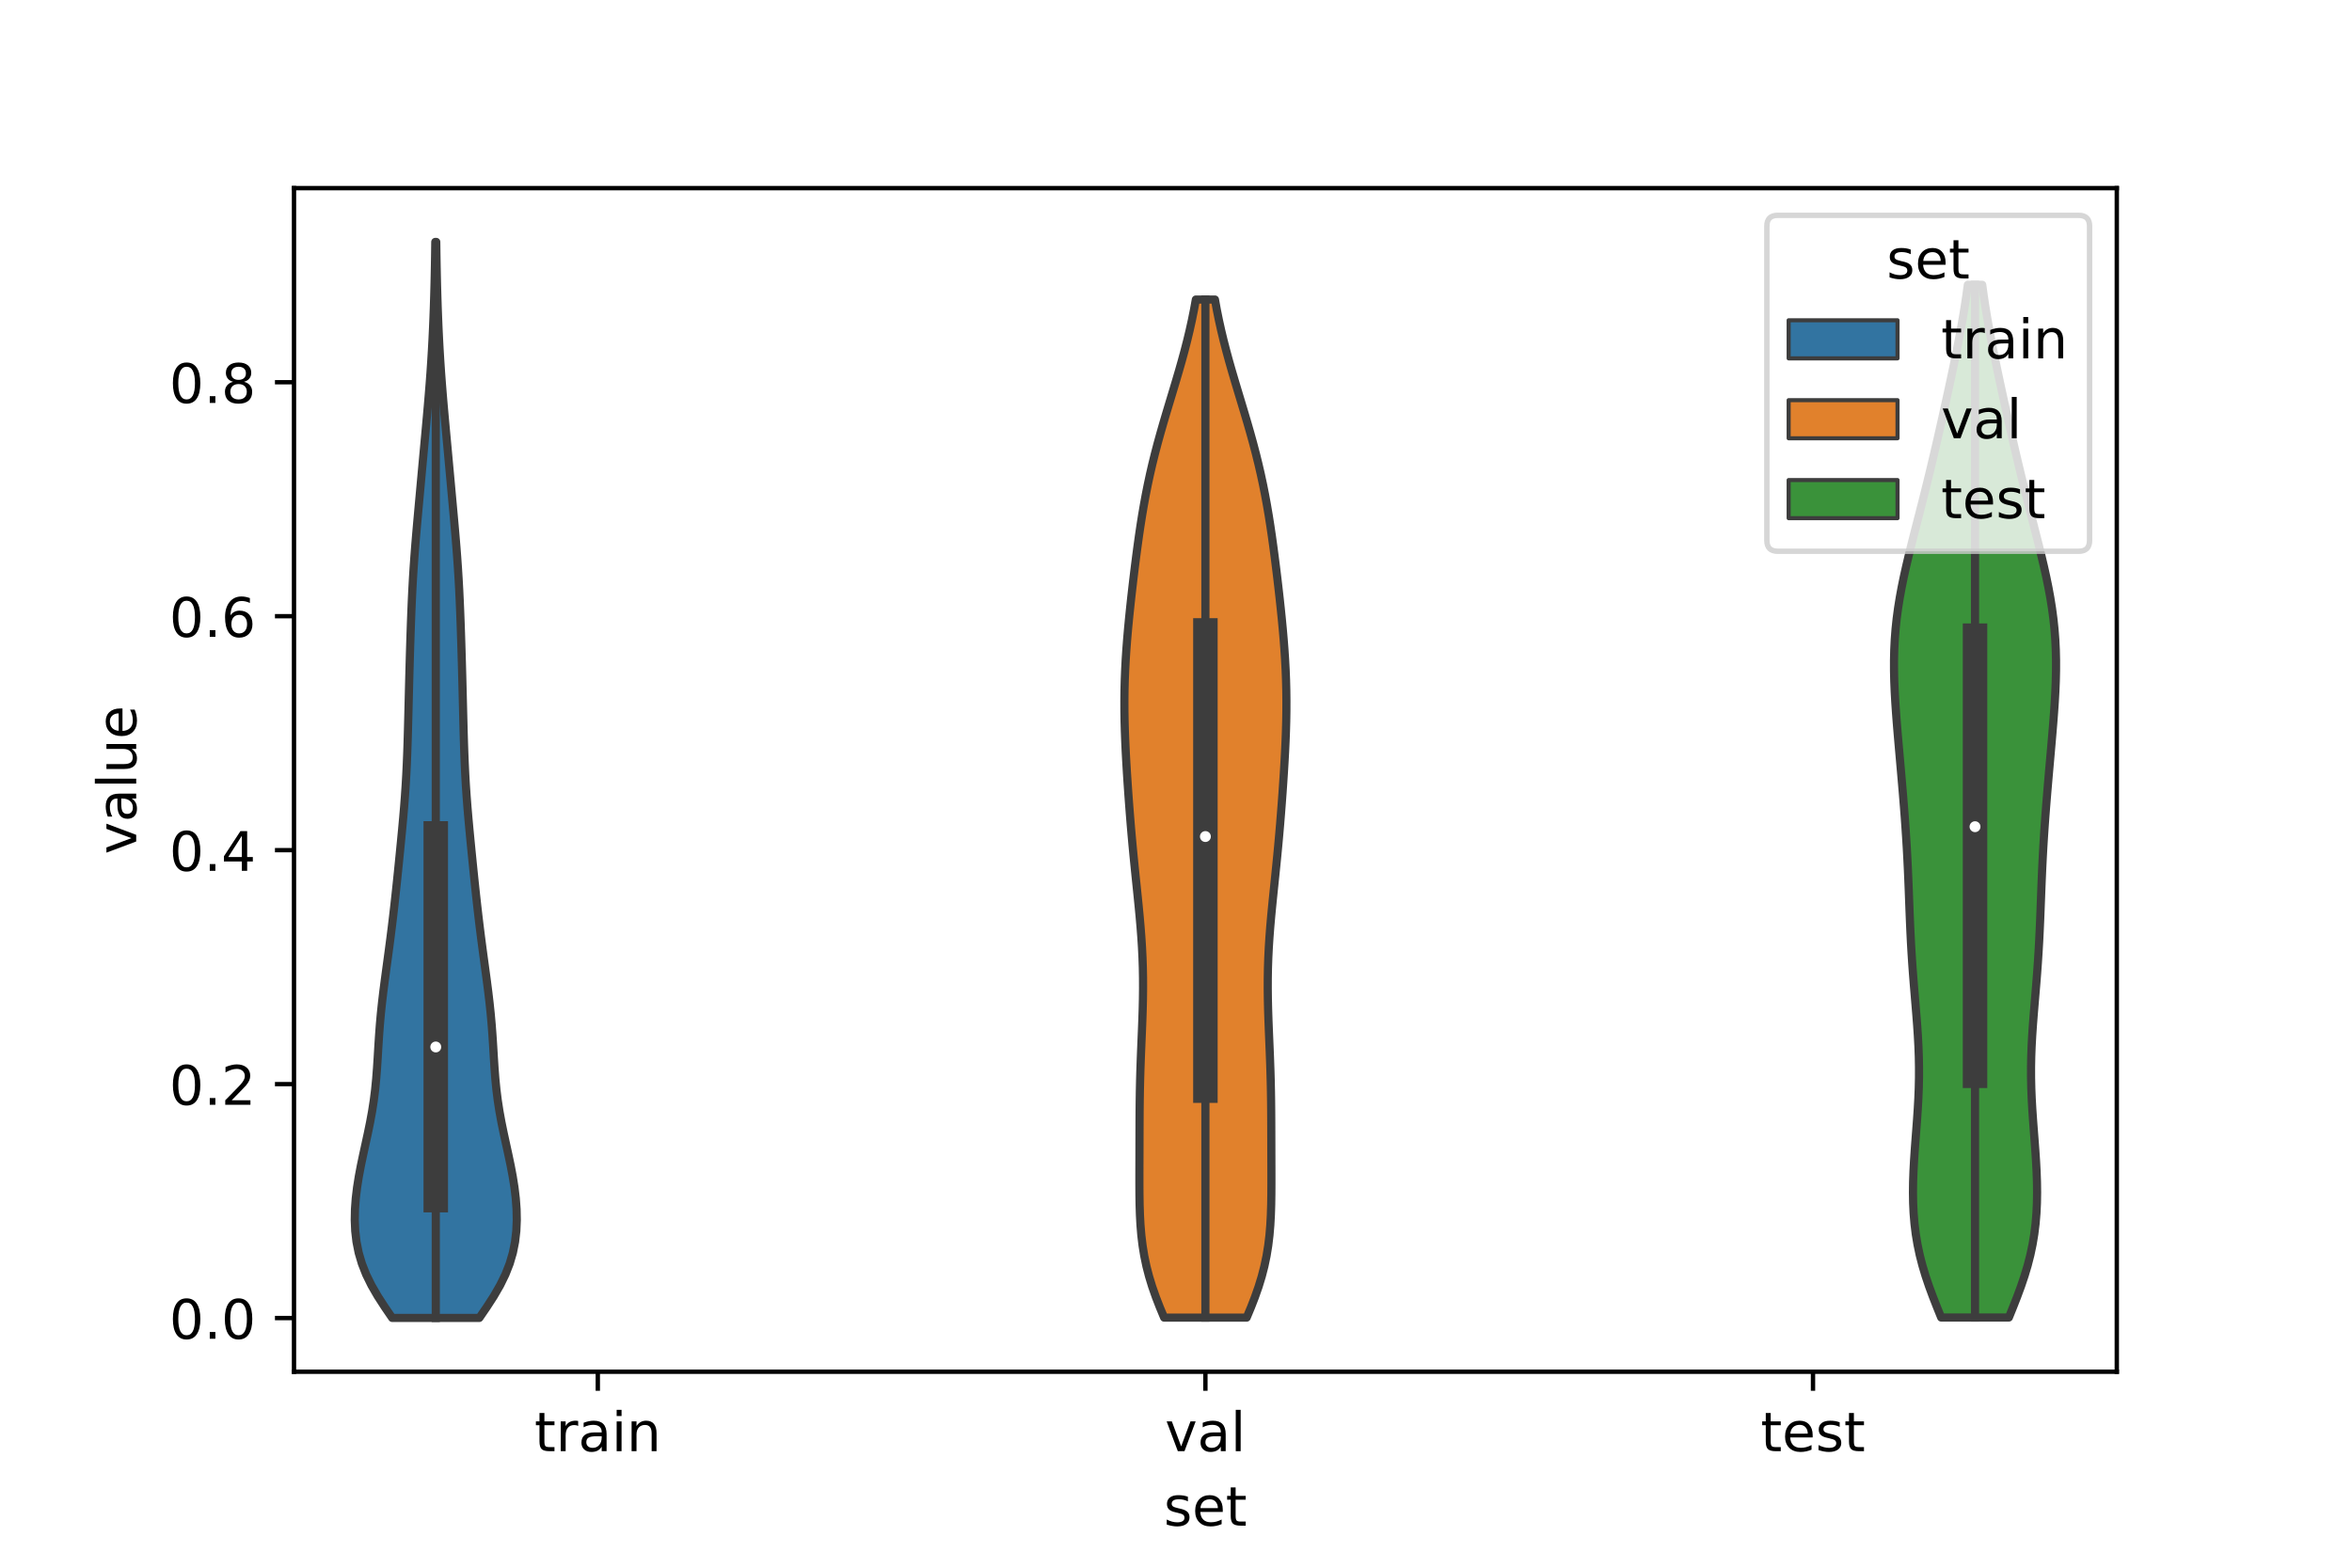 <?xml version="1.0" encoding="utf-8" standalone="no"?>
<!DOCTYPE svg PUBLIC "-//W3C//DTD SVG 1.1//EN"
  "http://www.w3.org/Graphics/SVG/1.1/DTD/svg11.dtd">
<!-- Created with matplotlib (https://matplotlib.org/) -->
<svg height="288pt" version="1.1" viewBox="0 0 432 288" width="432pt" xmlns="http://www.w3.org/2000/svg" xmlns:xlink="http://www.w3.org/1999/xlink">
 <defs>
  <style type="text/css">*{stroke-linecap:butt;stroke-linejoin:round;}</style>
 </defs>
 <g id="figure_1">
  <g id="patch_1">
   <path d="M 0 288 
L 432 288 
L 432 0 
L 0 0 
z
" style="fill:#ffffff;"/>
  </g>
  <g id="axes_1">
   <g id="patch_2">
    <path d="M 54 252 
L 388.8 252 
L 388.8 34.56 
L 54 34.56 
z
" style="fill:#ffffff;"/>
   </g>
   <g id="PolyCollection_1">
    <defs>
     <path d="M 88.04 -45.884 
L 72.04 -45.884 
L 70.673 -47.88 
L 69.383 -49.877 
L 68.229 -51.874 
L 67.249 -53.87 
L 66.465 -55.867 
L 65.878 -57.864 
L 65.479 -59.86 
L 65.246 -61.857 
L 65.16 -63.854 
L 65.199 -65.851 
L 65.345 -67.847 
L 65.584 -69.844 
L 65.9 -71.841 
L 66.276 -73.837 
L 66.695 -75.834 
L 67.132 -77.831 
L 67.567 -79.827 
L 67.976 -81.824 
L 68.341 -83.821 
L 68.65 -85.818 
L 68.901 -87.814 
L 69.098 -89.811 
L 69.251 -91.808 
L 69.379 -93.804 
L 69.498 -95.801 
L 69.626 -97.798 
L 69.776 -99.794 
L 69.955 -101.791 
L 70.164 -103.788 
L 70.4 -105.784 
L 70.656 -107.781 
L 70.924 -109.778 
L 71.195 -111.775 
L 71.463 -113.771 
L 71.724 -115.768 
L 71.975 -117.765 
L 72.215 -119.761 
L 72.444 -121.758 
L 72.664 -123.755 
L 72.877 -125.751 
L 73.083 -127.748 
L 73.285 -129.745 
L 73.484 -131.741 
L 73.679 -133.738 
L 73.87 -135.735 
L 74.052 -137.732 
L 74.222 -139.728 
L 74.375 -141.725 
L 74.51 -143.722 
L 74.625 -145.718 
L 74.721 -147.715 
L 74.801 -149.712 
L 74.868 -151.708 
L 74.926 -153.705 
L 74.978 -155.702 
L 75.028 -157.699 
L 75.077 -159.695 
L 75.127 -161.692 
L 75.178 -163.689 
L 75.232 -165.685 
L 75.289 -167.682 
L 75.349 -169.679 
L 75.413 -171.675 
L 75.482 -173.672 
L 75.558 -175.669 
L 75.642 -177.665 
L 75.737 -179.662 
L 75.846 -181.659 
L 75.97 -183.656 
L 76.109 -185.652 
L 76.262 -187.649 
L 76.427 -189.646 
L 76.601 -191.642 
L 76.78 -193.639 
L 76.962 -195.636 
L 77.144 -197.632 
L 77.326 -199.629 
L 77.508 -201.626 
L 77.691 -203.622 
L 77.874 -205.619 
L 78.058 -207.616 
L 78.241 -209.613 
L 78.422 -211.609 
L 78.598 -213.606 
L 78.766 -215.603 
L 78.925 -217.599 
L 79.073 -219.596 
L 79.207 -221.593 
L 79.328 -223.589 
L 79.436 -225.586 
L 79.531 -227.583 
L 79.614 -229.58 
L 79.688 -231.576 
L 79.751 -233.573 
L 79.806 -235.57 
L 79.853 -237.566 
L 79.892 -239.563 
L 79.925 -241.56 
L 79.952 -243.556 
L 80.128 -243.556 
L 80.128 -243.556 
L 80.155 -241.56 
L 80.188 -239.563 
L 80.227 -237.566 
L 80.274 -235.57 
L 80.329 -233.573 
L 80.392 -231.576 
L 80.466 -229.58 
L 80.549 -227.583 
L 80.644 -225.586 
L 80.752 -223.589 
L 80.873 -221.593 
L 81.007 -219.596 
L 81.155 -217.599 
L 81.314 -215.603 
L 81.482 -213.606 
L 81.658 -211.609 
L 81.839 -209.613 
L 82.022 -207.616 
L 82.206 -205.619 
L 82.389 -203.622 
L 82.572 -201.626 
L 82.754 -199.629 
L 82.936 -197.632 
L 83.118 -195.636 
L 83.3 -193.639 
L 83.479 -191.642 
L 83.653 -189.646 
L 83.818 -187.649 
L 83.971 -185.652 
L 84.11 -183.656 
L 84.234 -181.659 
L 84.343 -179.662 
L 84.438 -177.665 
L 84.522 -175.669 
L 84.598 -173.672 
L 84.667 -171.675 
L 84.731 -169.679 
L 84.791 -167.682 
L 84.848 -165.685 
L 84.902 -163.689 
L 84.953 -161.692 
L 85.003 -159.695 
L 85.052 -157.699 
L 85.102 -155.702 
L 85.154 -153.705 
L 85.212 -151.708 
L 85.279 -149.712 
L 85.359 -147.715 
L 85.455 -145.718 
L 85.57 -143.722 
L 85.705 -141.725 
L 85.858 -139.728 
L 86.028 -137.732 
L 86.21 -135.735 
L 86.401 -133.738 
L 86.596 -131.741 
L 86.795 -129.745 
L 86.997 -127.748 
L 87.203 -125.751 
L 87.416 -123.755 
L 87.636 -121.758 
L 87.865 -119.761 
L 88.105 -117.765 
L 88.356 -115.768 
L 88.617 -113.771 
L 88.885 -111.775 
L 89.156 -109.778 
L 89.424 -107.781 
L 89.68 -105.784 
L 89.916 -103.788 
L 90.125 -101.791 
L 90.304 -99.794 
L 90.454 -97.798 
L 90.582 -95.801 
L 90.701 -93.804 
L 90.829 -91.808 
L 90.982 -89.811 
L 91.179 -87.814 
L 91.43 -85.818 
L 91.739 -83.821 
L 92.104 -81.824 
L 92.513 -79.827 
L 92.948 -77.831 
L 93.385 -75.834 
L 93.804 -73.837 
L 94.18 -71.841 
L 94.496 -69.844 
L 94.735 -67.847 
L 94.881 -65.851 
L 94.92 -63.854 
L 94.834 -61.857 
L 94.601 -59.86 
L 94.202 -57.864 
L 93.615 -55.867 
L 92.831 -53.87 
L 91.851 -51.874 
L 90.697 -49.877 
L 89.407 -47.88 
L 88.04 -45.884 
z
" id="m7cd58d829e" style="stroke:#3d3d3d;stroke-width:1.5;"/>
    </defs>
    <g clip-path="url(#pd2f71555f4)">
     <use style="fill:#3274a1;stroke:#3d3d3d;stroke-width:1.5;" x="0" xlink:href="#m7cd58d829e" y="288"/>
    </g>
   </g>
   <g id="PolyCollection_2">
    <defs>
     <path d="M 228.98 -45.942 
L 213.82 -45.942 
L 213.032 -47.831 
L 212.298 -49.72 
L 211.634 -51.61 
L 211.055 -53.499 
L 210.566 -55.388 
L 210.17 -57.277 
L 209.862 -59.166 
L 209.634 -61.056 
L 209.476 -62.945 
L 209.374 -64.834 
L 209.315 -66.723 
L 209.286 -68.612 
L 209.276 -70.502 
L 209.277 -72.391 
L 209.282 -74.28 
L 209.288 -76.169 
L 209.292 -78.058 
L 209.297 -79.948 
L 209.304 -81.837 
L 209.315 -83.726 
L 209.333 -85.615 
L 209.362 -87.504 
L 209.403 -89.394 
L 209.456 -91.283 
L 209.521 -93.172 
L 209.594 -95.061 
L 209.672 -96.95 
L 209.751 -98.84 
L 209.823 -100.729 
L 209.884 -102.618 
L 209.928 -104.507 
L 209.949 -106.396 
L 209.944 -108.286 
L 209.911 -110.175 
L 209.847 -112.064 
L 209.754 -113.953 
L 209.633 -115.842 
L 209.488 -117.732 
L 209.323 -119.621 
L 209.143 -121.51 
L 208.953 -123.399 
L 208.759 -125.288 
L 208.563 -127.178 
L 208.371 -129.067 
L 208.184 -130.956 
L 208.006 -132.845 
L 207.836 -134.734 
L 207.674 -136.624 
L 207.522 -138.513 
L 207.376 -140.402 
L 207.238 -142.291 
L 207.108 -144.18 
L 206.985 -146.07 
L 206.871 -147.959 
L 206.769 -149.848 
L 206.68 -151.737 
L 206.608 -153.626 
L 206.555 -155.516 
L 206.525 -157.405 
L 206.52 -159.294 
L 206.541 -161.183 
L 206.589 -163.072 
L 206.664 -164.962 
L 206.764 -166.851 
L 206.888 -168.74 
L 207.034 -170.629 
L 207.198 -172.518 
L 207.378 -174.408 
L 207.571 -176.297 
L 207.775 -178.186 
L 207.989 -180.075 
L 208.21 -181.964 
L 208.441 -183.854 
L 208.68 -185.743 
L 208.93 -187.632 
L 209.192 -189.521 
L 209.471 -191.41 
L 209.769 -193.3 
L 210.091 -195.189 
L 210.438 -197.078 
L 210.813 -198.967 
L 211.219 -200.856 
L 211.656 -202.746 
L 212.123 -204.635 
L 212.619 -206.524 
L 213.141 -208.413 
L 213.683 -210.302 
L 214.242 -212.192 
L 214.81 -214.081 
L 215.381 -215.97 
L 215.948 -217.859 
L 216.505 -219.749 
L 217.044 -221.638 
L 217.56 -223.527 
L 218.047 -225.416 
L 218.502 -227.305 
L 218.921 -229.195 
L 219.303 -231.084 
L 219.645 -232.973 
L 223.155 -232.973 
L 223.155 -232.973 
L 223.497 -231.084 
L 223.879 -229.195 
L 224.298 -227.305 
L 224.753 -225.416 
L 225.24 -223.527 
L 225.756 -221.638 
L 226.295 -219.749 
L 226.852 -217.859 
L 227.419 -215.97 
L 227.99 -214.081 
L 228.558 -212.192 
L 229.117 -210.302 
L 229.659 -208.413 
L 230.181 -206.524 
L 230.677 -204.635 
L 231.144 -202.746 
L 231.581 -200.856 
L 231.987 -198.967 
L 232.362 -197.078 
L 232.709 -195.189 
L 233.031 -193.3 
L 233.329 -191.41 
L 233.608 -189.521 
L 233.87 -187.632 
L 234.12 -185.743 
L 234.359 -183.854 
L 234.59 -181.964 
L 234.811 -180.075 
L 235.025 -178.186 
L 235.229 -176.297 
L 235.422 -174.408 
L 235.602 -172.518 
L 235.766 -170.629 
L 235.912 -168.74 
L 236.036 -166.851 
L 236.136 -164.962 
L 236.211 -163.072 
L 236.259 -161.183 
L 236.28 -159.294 
L 236.275 -157.405 
L 236.245 -155.516 
L 236.192 -153.626 
L 236.12 -151.737 
L 236.031 -149.848 
L 235.929 -147.959 
L 235.815 -146.07 
L 235.692 -144.18 
L 235.562 -142.291 
L 235.424 -140.402 
L 235.278 -138.513 
L 235.126 -136.624 
L 234.964 -134.734 
L 234.794 -132.845 
L 234.616 -130.956 
L 234.429 -129.067 
L 234.237 -127.178 
L 234.041 -125.288 
L 233.847 -123.399 
L 233.657 -121.51 
L 233.477 -119.621 
L 233.312 -117.732 
L 233.167 -115.842 
L 233.046 -113.953 
L 232.953 -112.064 
L 232.889 -110.175 
L 232.856 -108.286 
L 232.851 -106.396 
L 232.872 -104.507 
L 232.916 -102.618 
L 232.977 -100.729 
L 233.049 -98.84 
L 233.128 -96.95 
L 233.206 -95.061 
L 233.279 -93.172 
L 233.344 -91.283 
L 233.397 -89.394 
L 233.438 -87.504 
L 233.467 -85.615 
L 233.485 -83.726 
L 233.496 -81.837 
L 233.503 -79.948 
L 233.508 -78.058 
L 233.512 -76.169 
L 233.518 -74.28 
L 233.523 -72.391 
L 233.524 -70.502 
L 233.514 -68.612 
L 233.485 -66.723 
L 233.426 -64.834 
L 233.324 -62.945 
L 233.166 -61.056 
L 232.938 -59.166 
L 232.63 -57.277 
L 232.234 -55.388 
L 231.745 -53.499 
L 231.166 -51.61 
L 230.502 -49.72 
L 229.768 -47.831 
L 228.98 -45.942 
z
" id="ma87e8f7201" style="stroke:#3d3d3d;stroke-width:1.5;"/>
    </defs>
    <g clip-path="url(#pd2f71555f4)">
     <use style="fill:#e1812c;stroke:#3d3d3d;stroke-width:1.5;" x="0" xlink:href="#ma87e8f7201" y="288"/>
    </g>
   </g>
   <g id="PolyCollection_3">
    <defs>
     <path d="M 368.975 -45.959 
L 356.545 -45.959 
L 355.769 -47.875 
L 355.017 -49.791 
L 354.309 -51.708 
L 353.662 -53.624 
L 353.089 -55.541 
L 352.598 -57.457 
L 352.194 -59.373 
L 351.875 -61.29 
L 351.639 -63.206 
L 351.479 -65.123 
L 351.39 -67.039 
L 351.361 -68.955 
L 351.385 -70.872 
L 351.453 -72.788 
L 351.555 -74.705 
L 351.682 -76.621 
L 351.824 -78.537 
L 351.972 -80.454 
L 352.115 -82.37 
L 352.244 -84.287 
L 352.351 -86.203 
L 352.427 -88.119 
L 352.468 -90.036 
L 352.471 -91.952 
L 352.436 -93.869 
L 352.365 -95.785 
L 352.262 -97.701 
L 352.133 -99.618 
L 351.986 -101.534 
L 351.828 -103.451 
L 351.667 -105.367 
L 351.508 -107.284 
L 351.358 -109.2 
L 351.22 -111.116 
L 351.096 -113.033 
L 350.986 -114.949 
L 350.891 -116.866 
L 350.806 -118.782 
L 350.729 -120.698 
L 350.656 -122.615 
L 350.584 -124.531 
L 350.507 -126.448 
L 350.424 -128.364 
L 350.331 -130.28 
L 350.227 -132.197 
L 350.111 -134.113 
L 349.984 -136.03 
L 349.847 -137.946 
L 349.7 -139.862 
L 349.546 -141.779 
L 349.385 -143.695 
L 349.22 -145.612 
L 349.052 -147.528 
L 348.883 -149.444 
L 348.715 -151.361 
L 348.55 -153.277 
L 348.392 -155.194 
L 348.246 -157.11 
L 348.115 -159.026 
L 348.007 -160.943 
L 347.927 -162.859 
L 347.883 -164.776 
L 347.88 -166.692 
L 347.924 -168.608 
L 348.019 -170.525 
L 348.167 -172.441 
L 348.37 -174.358 
L 348.626 -176.274 
L 348.933 -178.19 
L 349.285 -180.107 
L 349.678 -182.023 
L 350.104 -183.94 
L 350.557 -185.856 
L 351.029 -187.772 
L 351.513 -189.689 
L 352.005 -191.605 
L 352.498 -193.522 
L 352.988 -195.438 
L 353.472 -197.354 
L 353.949 -199.271 
L 354.418 -201.187 
L 354.877 -203.104 
L 355.329 -205.02 
L 355.773 -206.936 
L 356.211 -208.853 
L 356.643 -210.769 
L 357.07 -212.686 
L 357.493 -214.602 
L 357.912 -216.518 
L 358.324 -218.435 
L 358.73 -220.351 
L 359.128 -222.268 
L 359.514 -224.184 
L 359.886 -226.1 
L 360.241 -228.017 
L 360.576 -229.933 
L 360.888 -231.85 
L 361.176 -233.766 
L 361.436 -235.682 
L 364.084 -235.682 
L 364.084 -235.682 
L 364.344 -233.766 
L 364.632 -231.85 
L 364.944 -229.933 
L 365.279 -228.017 
L 365.634 -226.1 
L 366.006 -224.184 
L 366.392 -222.268 
L 366.79 -220.351 
L 367.196 -218.435 
L 367.608 -216.518 
L 368.027 -214.602 
L 368.45 -212.686 
L 368.877 -210.769 
L 369.309 -208.853 
L 369.747 -206.936 
L 370.191 -205.02 
L 370.643 -203.104 
L 371.102 -201.187 
L 371.571 -199.271 
L 372.048 -197.354 
L 372.532 -195.438 
L 373.022 -193.522 
L 373.515 -191.605 
L 374.007 -189.689 
L 374.491 -187.772 
L 374.963 -185.856 
L 375.416 -183.94 
L 375.842 -182.023 
L 376.235 -180.107 
L 376.587 -178.19 
L 376.894 -176.274 
L 377.15 -174.358 
L 377.353 -172.441 
L 377.501 -170.525 
L 377.596 -168.608 
L 377.64 -166.692 
L 377.637 -164.776 
L 377.593 -162.859 
L 377.513 -160.943 
L 377.405 -159.026 
L 377.274 -157.11 
L 377.128 -155.194 
L 376.97 -153.277 
L 376.805 -151.361 
L 376.637 -149.444 
L 376.468 -147.528 
L 376.3 -145.612 
L 376.135 -143.695 
L 375.974 -141.779 
L 375.82 -139.862 
L 375.673 -137.946 
L 375.536 -136.03 
L 375.409 -134.113 
L 375.293 -132.197 
L 375.189 -130.28 
L 375.096 -128.364 
L 375.013 -126.448 
L 374.936 -124.531 
L 374.864 -122.615 
L 374.791 -120.698 
L 374.714 -118.782 
L 374.629 -116.866 
L 374.534 -114.949 
L 374.424 -113.033 
L 374.3 -111.116 
L 374.162 -109.2 
L 374.012 -107.284 
L 373.853 -105.367 
L 373.692 -103.451 
L 373.534 -101.534 
L 373.387 -99.618 
L 373.258 -97.701 
L 373.155 -95.785 
L 373.084 -93.869 
L 373.049 -91.952 
L 373.052 -90.036 
L 373.093 -88.119 
L 373.169 -86.203 
L 373.276 -84.287 
L 373.405 -82.37 
L 373.548 -80.454 
L 373.696 -78.537 
L 373.838 -76.621 
L 373.965 -74.705 
L 374.067 -72.788 
L 374.135 -70.872 
L 374.159 -68.955 
L 374.13 -67.039 
L 374.041 -65.123 
L 373.881 -63.206 
L 373.645 -61.29 
L 373.326 -59.373 
L 372.922 -57.457 
L 372.431 -55.541 
L 371.858 -53.624 
L 371.211 -51.708 
L 370.503 -49.791 
L 369.751 -47.875 
L 368.975 -45.959 
z
" id="mfbe2bc4cc2" style="stroke:#3d3d3d;stroke-width:1.5;"/>
    </defs>
    <g clip-path="url(#pd2f71555f4)">
     <use style="fill:#3a923a;stroke:#3d3d3d;stroke-width:1.5;" x="0" xlink:href="#mfbe2bc4cc2" y="288"/>
    </g>
   </g>
   <g id="patch_3">
    <path clip-path="url(#pd2f71555f4)" d="M 109.8 242.141 
L 109.8 242.141 
L 109.8 242.141 
L 109.8 242.141 
z
" style="fill:#3274a1;stroke:#3d3d3d;stroke-linejoin:miter;stroke-width:0.75;"/>
   </g>
   <g id="patch_4">
    <path clip-path="url(#pd2f71555f4)" d="M 109.8 242.141 
L 109.8 242.141 
L 109.8 242.141 
L 109.8 242.141 
z
" style="fill:#e1812c;stroke:#3d3d3d;stroke-linejoin:miter;stroke-width:0.75;"/>
   </g>
   <g id="patch_5">
    <path clip-path="url(#pd2f71555f4)" d="M 109.8 242.141 
L 109.8 242.141 
L 109.8 242.141 
L 109.8 242.141 
z
" style="fill:#3a923a;stroke:#3d3d3d;stroke-linejoin:miter;stroke-width:0.75;"/>
   </g>
   <g id="matplotlib.axis_1">
    <g id="xtick_1">
     <g id="line2d_1">
      <defs>
       <path d="M 0 0 
L 0 3.5 
" id="m96e432c9a5" style="stroke:#000000;stroke-width:0.8;"/>
      </defs>
      <g>
       <use style="stroke:#000000;stroke-width:0.8;" x="109.8" xlink:href="#m96e432c9a5" y="252"/>
      </g>
     </g>
     <g id="text_1">
      <!-- train -->
      <g transform="translate(98.162 266.598)scale(0.1 -0.1)">
       <defs>
        <path d="M 18.312 70.219 
L 18.312 54.688 
L 36.812 54.688 
L 36.812 47.703 
L 18.312 47.703 
L 18.312 18.016 
Q 18.312 11.328 20.141 9.422 
Q 21.969 7.516 27.594 7.516 
L 36.812 7.516 
L 36.812 0 
L 27.594 0 
Q 17.188 0 13.234 3.875 
Q 9.281 7.766 9.281 18.016 
L 9.281 47.703 
L 2.688 47.703 
L 2.688 54.688 
L 9.281 54.688 
L 9.281 70.219 
z
" id="DejaVuSans-116"/>
        <path d="M 41.109 46.297 
Q 39.594 47.172 37.812 47.578 
Q 36.031 48 33.891 48 
Q 26.266 48 22.188 43.047 
Q 18.109 38.094 18.109 28.812 
L 18.109 0 
L 9.078 0 
L 9.078 54.688 
L 18.109 54.688 
L 18.109 46.188 
Q 20.953 51.172 25.484 53.578 
Q 30.031 56 36.531 56 
Q 37.453 56 38.578 55.875 
Q 39.703 55.766 41.062 55.516 
z
" id="DejaVuSans-114"/>
        <path d="M 34.281 27.484 
Q 23.391 27.484 19.188 25 
Q 14.984 22.516 14.984 16.5 
Q 14.984 11.719 18.141 8.906 
Q 21.297 6.109 26.703 6.109 
Q 34.188 6.109 38.703 11.406 
Q 43.219 16.703 43.219 25.484 
L 43.219 27.484 
z
M 52.203 31.203 
L 52.203 0 
L 43.219 0 
L 43.219 8.297 
Q 40.141 3.328 35.547 0.953 
Q 30.953 -1.422 24.312 -1.422 
Q 15.922 -1.422 10.953 3.297 
Q 6 8.016 6 15.922 
Q 6 25.141 12.172 29.828 
Q 18.359 34.516 30.609 34.516 
L 43.219 34.516 
L 43.219 35.406 
Q 43.219 41.609 39.141 45 
Q 35.062 48.391 27.688 48.391 
Q 23 48.391 18.547 47.266 
Q 14.109 46.141 10.016 43.891 
L 10.016 52.203 
Q 14.938 54.109 19.578 55.047 
Q 24.219 56 28.609 56 
Q 40.484 56 46.344 49.844 
Q 52.203 43.703 52.203 31.203 
z
" id="DejaVuSans-97"/>
        <path d="M 9.422 54.688 
L 18.406 54.688 
L 18.406 0 
L 9.422 0 
z
M 9.422 75.984 
L 18.406 75.984 
L 18.406 64.594 
L 9.422 64.594 
z
" id="DejaVuSans-105"/>
        <path d="M 54.891 33.016 
L 54.891 0 
L 45.906 0 
L 45.906 32.719 
Q 45.906 40.484 42.875 44.328 
Q 39.844 48.188 33.797 48.188 
Q 26.516 48.188 22.312 43.547 
Q 18.109 38.922 18.109 30.906 
L 18.109 0 
L 9.078 0 
L 9.078 54.688 
L 18.109 54.688 
L 18.109 46.188 
Q 21.344 51.125 25.703 53.562 
Q 30.078 56 35.797 56 
Q 45.219 56 50.047 50.172 
Q 54.891 44.344 54.891 33.016 
z
" id="DejaVuSans-110"/>
       </defs>
       <use xlink:href="#DejaVuSans-116"/>
       <use x="39.209" xlink:href="#DejaVuSans-114"/>
       <use x="80.322" xlink:href="#DejaVuSans-97"/>
       <use x="141.602" xlink:href="#DejaVuSans-105"/>
       <use x="169.385" xlink:href="#DejaVuSans-110"/>
      </g>
     </g>
    </g>
    <g id="xtick_2">
     <g id="line2d_2">
      <g>
       <use style="stroke:#000000;stroke-width:0.8;" x="221.4" xlink:href="#m96e432c9a5" y="252"/>
      </g>
     </g>
     <g id="text_2">
      <!-- val -->
      <g transform="translate(213.988 266.598)scale(0.1 -0.1)">
       <defs>
        <path d="M 2.984 54.688 
L 12.5 54.688 
L 29.594 8.797 
L 46.688 54.688 
L 56.203 54.688 
L 35.688 0 
L 23.484 0 
z
" id="DejaVuSans-118"/>
        <path d="M 9.422 75.984 
L 18.406 75.984 
L 18.406 0 
L 9.422 0 
z
" id="DejaVuSans-108"/>
       </defs>
       <use xlink:href="#DejaVuSans-118"/>
       <use x="59.18" xlink:href="#DejaVuSans-97"/>
       <use x="120.459" xlink:href="#DejaVuSans-108"/>
      </g>
     </g>
    </g>
    <g id="xtick_3">
     <g id="line2d_3">
      <g>
       <use style="stroke:#000000;stroke-width:0.8;" x="333" xlink:href="#m96e432c9a5" y="252"/>
      </g>
     </g>
     <g id="text_3">
      <!-- test -->
      <g transform="translate(323.398 266.598)scale(0.1 -0.1)">
       <defs>
        <path d="M 56.203 29.594 
L 56.203 25.203 
L 14.891 25.203 
Q 15.484 15.922 20.484 11.062 
Q 25.484 6.203 34.422 6.203 
Q 39.594 6.203 44.453 7.469 
Q 49.312 8.734 54.109 11.281 
L 54.109 2.781 
Q 49.266 0.734 44.188 -0.344 
Q 39.109 -1.422 33.891 -1.422 
Q 20.797 -1.422 13.156 6.188 
Q 5.516 13.812 5.516 26.812 
Q 5.516 40.234 12.766 48.109 
Q 20.016 56 32.328 56 
Q 43.359 56 49.781 48.891 
Q 56.203 41.797 56.203 29.594 
z
M 47.219 32.234 
Q 47.125 39.594 43.094 43.984 
Q 39.062 48.391 32.422 48.391 
Q 24.906 48.391 20.391 44.141 
Q 15.875 39.891 15.188 32.172 
z
" id="DejaVuSans-101"/>
        <path d="M 44.281 53.078 
L 44.281 44.578 
Q 40.484 46.531 36.375 47.5 
Q 32.281 48.484 27.875 48.484 
Q 21.188 48.484 17.844 46.438 
Q 14.5 44.391 14.5 40.281 
Q 14.5 37.156 16.891 35.375 
Q 19.281 33.594 26.516 31.984 
L 29.594 31.297 
Q 39.156 29.25 43.188 25.516 
Q 47.219 21.781 47.219 15.094 
Q 47.219 7.469 41.188 3.016 
Q 35.156 -1.422 24.609 -1.422 
Q 20.219 -1.422 15.453 -0.562 
Q 10.688 0.297 5.422 2 
L 5.422 11.281 
Q 10.406 8.688 15.234 7.391 
Q 20.062 6.109 24.812 6.109 
Q 31.156 6.109 34.562 8.281 
Q 37.984 10.453 37.984 14.406 
Q 37.984 18.062 35.516 20.016 
Q 33.062 21.969 24.703 23.781 
L 21.578 24.516 
Q 13.234 26.266 9.516 29.906 
Q 5.812 33.547 5.812 39.891 
Q 5.812 47.609 11.281 51.797 
Q 16.75 56 26.812 56 
Q 31.781 56 36.172 55.266 
Q 40.578 54.547 44.281 53.078 
z
" id="DejaVuSans-115"/>
       </defs>
       <use xlink:href="#DejaVuSans-116"/>
       <use x="39.209" xlink:href="#DejaVuSans-101"/>
       <use x="100.732" xlink:href="#DejaVuSans-115"/>
       <use x="152.832" xlink:href="#DejaVuSans-116"/>
      </g>
     </g>
    </g>
    <g id="text_4">
     <!-- set -->
     <g transform="translate(213.759 280.277)scale(0.1 -0.1)">
      <use xlink:href="#DejaVuSans-115"/>
      <use x="52.1" xlink:href="#DejaVuSans-101"/>
      <use x="113.623" xlink:href="#DejaVuSans-116"/>
     </g>
    </g>
   </g>
   <g id="matplotlib.axis_2">
    <g id="ytick_1">
     <g id="line2d_4">
      <defs>
       <path d="M 0 0 
L -3.5 0 
" id="m160ceba067" style="stroke:#000000;stroke-width:0.8;"/>
      </defs>
      <g>
       <use style="stroke:#000000;stroke-width:0.8;" x="54" xlink:href="#m160ceba067" y="242.141"/>
      </g>
     </g>
     <g id="text_5">
      <!-- 0.0 -->
      <g transform="translate(31.097 245.94)scale(0.1 -0.1)">
       <defs>
        <path d="M 31.781 66.406 
Q 24.172 66.406 20.328 58.906 
Q 16.5 51.422 16.5 36.375 
Q 16.5 21.391 20.328 13.891 
Q 24.172 6.391 31.781 6.391 
Q 39.453 6.391 43.281 13.891 
Q 47.125 21.391 47.125 36.375 
Q 47.125 51.422 43.281 58.906 
Q 39.453 66.406 31.781 66.406 
z
M 31.781 74.219 
Q 44.047 74.219 50.516 64.516 
Q 56.984 54.828 56.984 36.375 
Q 56.984 17.969 50.516 8.266 
Q 44.047 -1.422 31.781 -1.422 
Q 19.531 -1.422 13.062 8.266 
Q 6.594 17.969 6.594 36.375 
Q 6.594 54.828 13.062 64.516 
Q 19.531 74.219 31.781 74.219 
z
" id="DejaVuSans-48"/>
        <path d="M 10.688 12.406 
L 21 12.406 
L 21 0 
L 10.688 0 
z
" id="DejaVuSans-46"/>
       </defs>
       <use xlink:href="#DejaVuSans-48"/>
       <use x="63.623" xlink:href="#DejaVuSans-46"/>
       <use x="95.41" xlink:href="#DejaVuSans-48"/>
      </g>
     </g>
    </g>
    <g id="ytick_2">
     <g id="line2d_5">
      <g>
       <use style="stroke:#000000;stroke-width:0.8;" x="54" xlink:href="#m160ceba067" y="199.161"/>
      </g>
     </g>
     <g id="text_6">
      <!-- 0.2 -->
      <g transform="translate(31.097 202.96)scale(0.1 -0.1)">
       <defs>
        <path d="M 19.188 8.297 
L 53.609 8.297 
L 53.609 0 
L 7.328 0 
L 7.328 8.297 
Q 12.938 14.109 22.625 23.891 
Q 32.328 33.688 34.812 36.531 
Q 39.547 41.844 41.422 45.531 
Q 43.312 49.219 43.312 52.781 
Q 43.312 58.594 39.234 62.25 
Q 35.156 65.922 28.609 65.922 
Q 23.969 65.922 18.812 64.312 
Q 13.672 62.703 7.812 59.422 
L 7.812 69.391 
Q 13.766 71.781 18.938 73 
Q 24.125 74.219 28.422 74.219 
Q 39.75 74.219 46.484 68.547 
Q 53.219 62.891 53.219 53.422 
Q 53.219 48.922 51.531 44.891 
Q 49.859 40.875 45.406 35.406 
Q 44.188 33.984 37.641 27.219 
Q 31.109 20.453 19.188 8.297 
z
" id="DejaVuSans-50"/>
       </defs>
       <use xlink:href="#DejaVuSans-48"/>
       <use x="63.623" xlink:href="#DejaVuSans-46"/>
       <use x="95.41" xlink:href="#DejaVuSans-50"/>
      </g>
     </g>
    </g>
    <g id="ytick_3">
     <g id="line2d_6">
      <g>
       <use style="stroke:#000000;stroke-width:0.8;" x="54" xlink:href="#m160ceba067" y="156.181"/>
      </g>
     </g>
     <g id="text_7">
      <!-- 0.4 -->
      <g transform="translate(31.097 159.98)scale(0.1 -0.1)">
       <defs>
        <path d="M 37.797 64.312 
L 12.891 25.391 
L 37.797 25.391 
z
M 35.203 72.906 
L 47.609 72.906 
L 47.609 25.391 
L 58.016 25.391 
L 58.016 17.188 
L 47.609 17.188 
L 47.609 0 
L 37.797 0 
L 37.797 17.188 
L 4.891 17.188 
L 4.891 26.703 
z
" id="DejaVuSans-52"/>
       </defs>
       <use xlink:href="#DejaVuSans-48"/>
       <use x="63.623" xlink:href="#DejaVuSans-46"/>
       <use x="95.41" xlink:href="#DejaVuSans-52"/>
      </g>
     </g>
    </g>
    <g id="ytick_4">
     <g id="line2d_7">
      <g>
       <use style="stroke:#000000;stroke-width:0.8;" x="54" xlink:href="#m160ceba067" y="113.201"/>
      </g>
     </g>
     <g id="text_8">
      <!-- 0.6 -->
      <g transform="translate(31.097 117.001)scale(0.1 -0.1)">
       <defs>
        <path d="M 33.016 40.375 
Q 26.375 40.375 22.484 35.828 
Q 18.609 31.297 18.609 23.391 
Q 18.609 15.531 22.484 10.953 
Q 26.375 6.391 33.016 6.391 
Q 39.656 6.391 43.531 10.953 
Q 47.406 15.531 47.406 23.391 
Q 47.406 31.297 43.531 35.828 
Q 39.656 40.375 33.016 40.375 
z
M 52.594 71.297 
L 52.594 62.312 
Q 48.875 64.062 45.094 64.984 
Q 41.312 65.922 37.594 65.922 
Q 27.828 65.922 22.672 59.328 
Q 17.531 52.734 16.797 39.406 
Q 19.672 43.656 24.016 45.922 
Q 28.375 48.188 33.594 48.188 
Q 44.578 48.188 50.953 41.516 
Q 57.328 34.859 57.328 23.391 
Q 57.328 12.156 50.688 5.359 
Q 44.047 -1.422 33.016 -1.422 
Q 20.359 -1.422 13.672 8.266 
Q 6.984 17.969 6.984 36.375 
Q 6.984 53.656 15.188 63.938 
Q 23.391 74.219 37.203 74.219 
Q 40.922 74.219 44.703 73.484 
Q 48.484 72.75 52.594 71.297 
z
" id="DejaVuSans-54"/>
       </defs>
       <use xlink:href="#DejaVuSans-48"/>
       <use x="63.623" xlink:href="#DejaVuSans-46"/>
       <use x="95.41" xlink:href="#DejaVuSans-54"/>
      </g>
     </g>
    </g>
    <g id="ytick_5">
     <g id="line2d_8">
      <g>
       <use style="stroke:#000000;stroke-width:0.8;" x="54" xlink:href="#m160ceba067" y="70.222"/>
      </g>
     </g>
     <g id="text_9">
      <!-- 0.8 -->
      <g transform="translate(31.097 74.021)scale(0.1 -0.1)">
       <defs>
        <path d="M 31.781 34.625 
Q 24.75 34.625 20.719 30.859 
Q 16.703 27.094 16.703 20.516 
Q 16.703 13.922 20.719 10.156 
Q 24.75 6.391 31.781 6.391 
Q 38.812 6.391 42.859 10.172 
Q 46.922 13.969 46.922 20.516 
Q 46.922 27.094 42.891 30.859 
Q 38.875 34.625 31.781 34.625 
z
M 21.922 38.812 
Q 15.578 40.375 12.031 44.719 
Q 8.5 49.078 8.5 55.328 
Q 8.5 64.062 14.719 69.141 
Q 20.953 74.219 31.781 74.219 
Q 42.672 74.219 48.875 69.141 
Q 55.078 64.062 55.078 55.328 
Q 55.078 49.078 51.531 44.719 
Q 48 40.375 41.703 38.812 
Q 48.828 37.156 52.797 32.312 
Q 56.781 27.484 56.781 20.516 
Q 56.781 9.906 50.312 4.234 
Q 43.844 -1.422 31.781 -1.422 
Q 19.734 -1.422 13.25 4.234 
Q 6.781 9.906 6.781 20.516 
Q 6.781 27.484 10.781 32.312 
Q 14.797 37.156 21.922 38.812 
z
M 18.312 54.391 
Q 18.312 48.734 21.844 45.562 
Q 25.391 42.391 31.781 42.391 
Q 38.141 42.391 41.719 45.562 
Q 45.312 48.734 45.312 54.391 
Q 45.312 60.062 41.719 63.234 
Q 38.141 66.406 31.781 66.406 
Q 25.391 66.406 21.844 63.234 
Q 18.312 60.062 18.312 54.391 
z
" id="DejaVuSans-56"/>
       </defs>
       <use xlink:href="#DejaVuSans-48"/>
       <use x="63.623" xlink:href="#DejaVuSans-46"/>
       <use x="95.41" xlink:href="#DejaVuSans-56"/>
      </g>
     </g>
    </g>
    <g id="text_10">
     <!-- value -->
     <g transform="translate(25.017 156.938)rotate(-90)scale(0.1 -0.1)">
      <defs>
       <path d="M 8.5 21.578 
L 8.5 54.688 
L 17.484 54.688 
L 17.484 21.922 
Q 17.484 14.156 20.5 10.266 
Q 23.531 6.391 29.594 6.391 
Q 36.859 6.391 41.078 11.031 
Q 45.312 15.672 45.312 23.688 
L 45.312 54.688 
L 54.297 54.688 
L 54.297 0 
L 45.312 0 
L 45.312 8.406 
Q 42.047 3.422 37.719 1 
Q 33.406 -1.422 27.688 -1.422 
Q 18.266 -1.422 13.375 4.438 
Q 8.5 10.297 8.5 21.578 
z
M 31.109 56 
z
" id="DejaVuSans-117"/>
      </defs>
      <use xlink:href="#DejaVuSans-118"/>
      <use x="59.18" xlink:href="#DejaVuSans-97"/>
      <use x="120.459" xlink:href="#DejaVuSans-108"/>
      <use x="148.242" xlink:href="#DejaVuSans-117"/>
      <use x="211.621" xlink:href="#DejaVuSans-101"/>
     </g>
    </g>
   </g>
   <g id="line2d_9">
    <path clip-path="url(#pd2f71555f4)" d="M 80.04 242.116 
L 80.04 53.607 
" style="fill:none;stroke:#3d3d3d;stroke-linecap:square;stroke-width:1.5;"/>
   </g>
   <g id="line2d_10">
    <path clip-path="url(#pd2f71555f4)" d="M 80.04 220.483 
L 80.04 153.102 
" style="fill:none;stroke:#3d3d3d;stroke-linecap:square;stroke-width:4.5;"/>
   </g>
   <g id="line2d_11">
    <path clip-path="url(#pd2f71555f4)" d="M 221.4 242.058 
L 221.4 55.027 
" style="fill:none;stroke:#3d3d3d;stroke-linecap:square;stroke-width:1.5;"/>
   </g>
   <g id="line2d_12">
    <path clip-path="url(#pd2f71555f4)" d="M 221.4 200.363 
L 221.4 115.81 
" style="fill:none;stroke:#3d3d3d;stroke-linecap:square;stroke-width:4.5;"/>
   </g>
   <g id="line2d_13">
    <path clip-path="url(#pd2f71555f4)" d="M 362.76 242.041 
L 362.76 52.318 
" style="fill:none;stroke:#3d3d3d;stroke-linecap:square;stroke-width:1.5;"/>
   </g>
   <g id="line2d_14">
    <path clip-path="url(#pd2f71555f4)" d="M 362.76 197.633 
L 362.76 116.778 
" style="fill:none;stroke:#3d3d3d;stroke-linecap:square;stroke-width:4.5;"/>
   </g>
   <g id="patch_6">
    <path d="M 54 252 
L 54 34.56 
" style="fill:none;stroke:#000000;stroke-linecap:square;stroke-linejoin:miter;stroke-width:0.8;"/>
   </g>
   <g id="patch_7">
    <path d="M 388.8 252 
L 388.8 34.56 
" style="fill:none;stroke:#000000;stroke-linecap:square;stroke-linejoin:miter;stroke-width:0.8;"/>
   </g>
   <g id="patch_8">
    <path d="M 54 252 
L 388.8 252 
" style="fill:none;stroke:#000000;stroke-linecap:square;stroke-linejoin:miter;stroke-width:0.8;"/>
   </g>
   <g id="patch_9">
    <path d="M 54 34.56 
L 388.8 34.56 
" style="fill:none;stroke:#000000;stroke-linecap:square;stroke-linejoin:miter;stroke-width:0.8;"/>
   </g>
   <g id="PathCollection_1">
    <defs>
     <path d="M 0 1.5 
C 0.398 1.5 0.779 1.342 1.061 1.061 
C 1.342 0.779 1.5 0.398 1.5 0 
C 1.5 -0.398 1.342 -0.779 1.061 -1.061 
C 0.779 -1.342 0.398 -1.5 0 -1.5 
C -0.398 -1.5 -0.779 -1.342 -1.061 -1.061 
C -1.342 -0.779 -1.5 -0.398 -1.5 0 
C -1.5 0.398 -1.342 0.779 -1.061 1.061 
C -0.779 1.342 -0.398 1.5 0 1.5 
z
" id="m8db4a2087b" style="stroke:#3d3d3d;"/>
    </defs>
    <g clip-path="url(#pd2f71555f4)">
     <use style="fill:#ffffff;stroke:#3d3d3d;" x="80.04" xlink:href="#m8db4a2087b" y="192.339"/>
    </g>
   </g>
   <g id="PathCollection_2">
    <g clip-path="url(#pd2f71555f4)">
     <use style="fill:#ffffff;stroke:#3d3d3d;" x="221.4" xlink:href="#m8db4a2087b" y="153.681"/>
    </g>
   </g>
   <g id="PathCollection_3">
    <g clip-path="url(#pd2f71555f4)">
     <use style="fill:#ffffff;stroke:#3d3d3d;" x="362.76" xlink:href="#m8db4a2087b" y="151.873"/>
    </g>
   </g>
   <g id="legend_1">
    <g id="patch_10">
     <path d="M 326.525 101.272 
L 381.8 101.272 
Q 383.8 101.272 383.8 99.272 
L 383.8 41.56 
Q 383.8 39.56 381.8 39.56 
L 326.525 39.56 
Q 324.525 39.56 324.525 41.56 
L 324.525 99.272 
Q 324.525 101.272 326.525 101.272 
z
" style="fill:#ffffff;opacity:0.8;stroke:#cccccc;stroke-linejoin:miter;"/>
    </g>
    <g id="text_11">
     <!-- set -->
     <g transform="translate(346.521 51.158)scale(0.1 -0.1)">
      <use xlink:href="#DejaVuSans-115"/>
      <use x="52.1" xlink:href="#DejaVuSans-101"/>
      <use x="113.623" xlink:href="#DejaVuSans-116"/>
     </g>
    </g>
    <g id="patch_11">
     <path d="M 328.525 65.837 
L 348.525 65.837 
L 348.525 58.837 
L 328.525 58.837 
z
" style="fill:#3274a1;stroke:#3d3d3d;stroke-linejoin:miter;stroke-width:0.75;"/>
    </g>
    <g id="text_12">
     <!-- train -->
     <g transform="translate(356.525 65.837)scale(0.1 -0.1)">
      <use xlink:href="#DejaVuSans-116"/>
      <use x="39.209" xlink:href="#DejaVuSans-114"/>
      <use x="80.322" xlink:href="#DejaVuSans-97"/>
      <use x="141.602" xlink:href="#DejaVuSans-105"/>
      <use x="169.385" xlink:href="#DejaVuSans-110"/>
     </g>
    </g>
    <g id="patch_12">
     <path d="M 328.525 80.515 
L 348.525 80.515 
L 348.525 73.515 
L 328.525 73.515 
z
" style="fill:#e1812c;stroke:#3d3d3d;stroke-linejoin:miter;stroke-width:0.75;"/>
    </g>
    <g id="text_13">
     <!-- val -->
     <g transform="translate(356.525 80.515)scale(0.1 -0.1)">
      <use xlink:href="#DejaVuSans-118"/>
      <use x="59.18" xlink:href="#DejaVuSans-97"/>
      <use x="120.459" xlink:href="#DejaVuSans-108"/>
     </g>
    </g>
    <g id="patch_13">
     <path d="M 328.525 95.193 
L 348.525 95.193 
L 348.525 88.193 
L 328.525 88.193 
z
" style="fill:#3a923a;stroke:#3d3d3d;stroke-linejoin:miter;stroke-width:0.75;"/>
    </g>
    <g id="text_14">
     <!-- test -->
     <g transform="translate(356.525 95.193)scale(0.1 -0.1)">
      <use xlink:href="#DejaVuSans-116"/>
      <use x="39.209" xlink:href="#DejaVuSans-101"/>
      <use x="100.732" xlink:href="#DejaVuSans-115"/>
      <use x="152.832" xlink:href="#DejaVuSans-116"/>
     </g>
    </g>
   </g>
  </g>
 </g>
 <defs>
  <clipPath id="pd2f71555f4">
   <rect height="217.44" width="334.8" x="54" y="34.56"/>
  </clipPath>
 </defs>
</svg>
